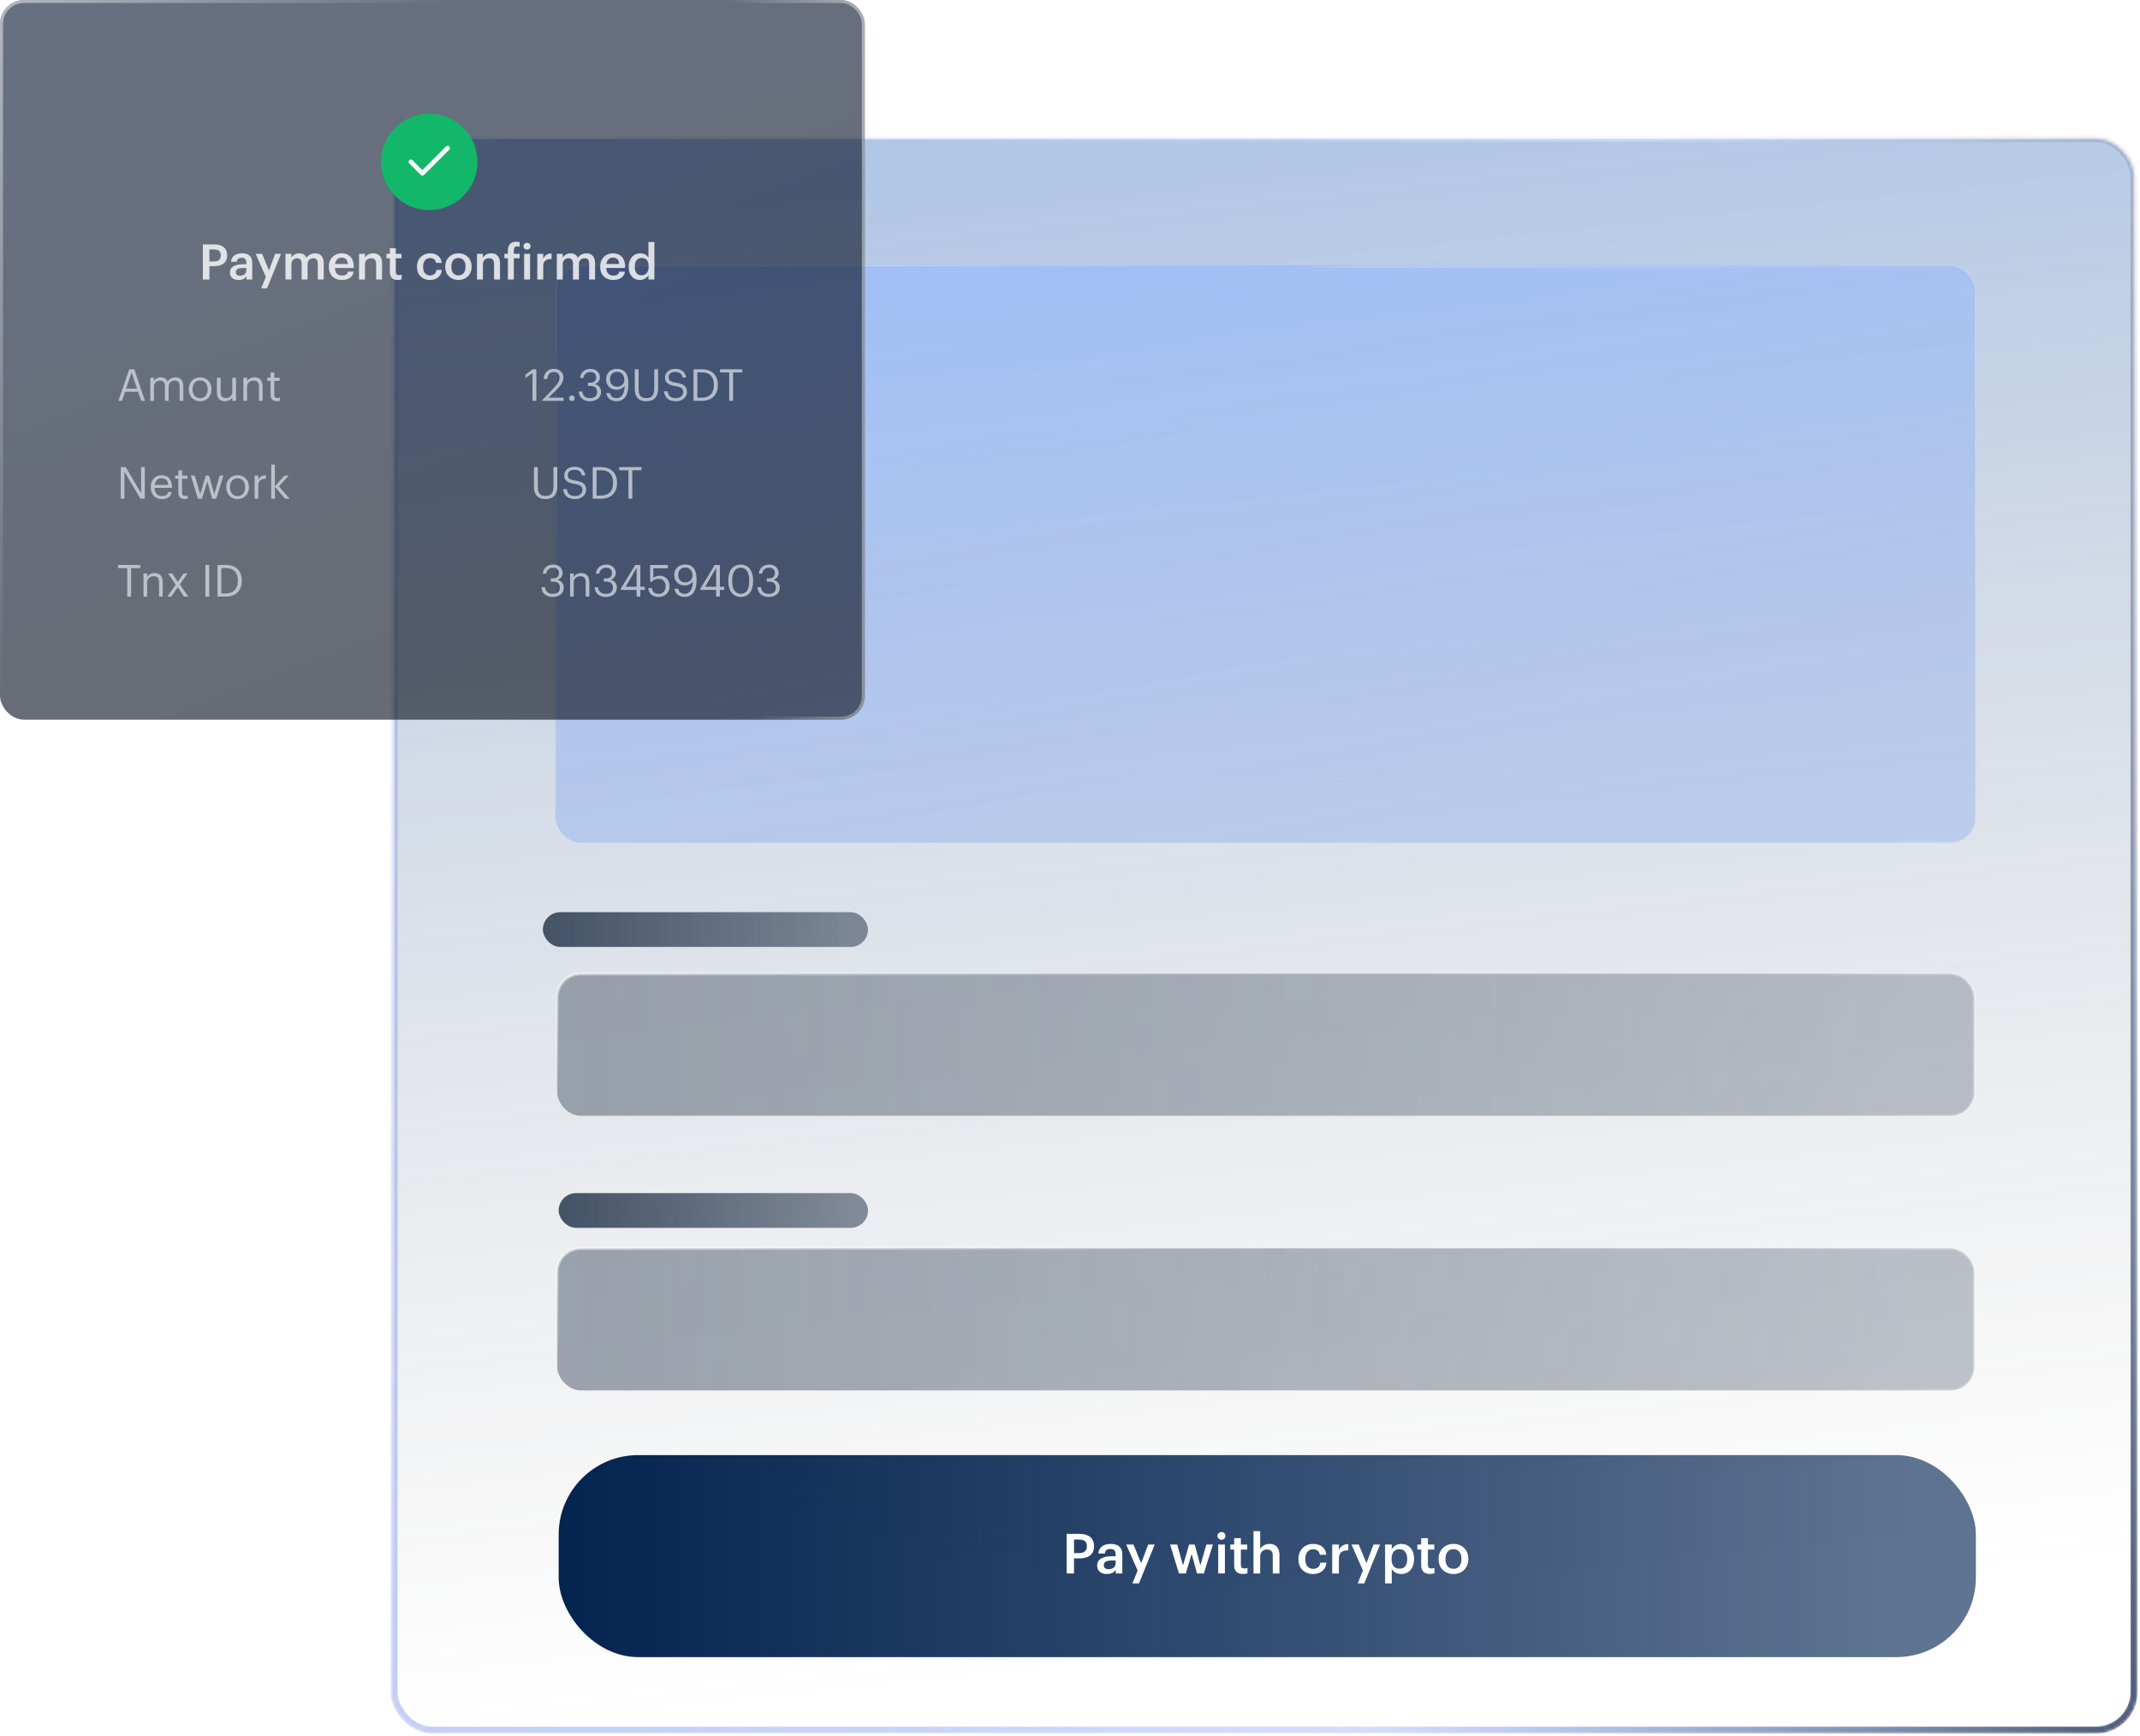 <svg width="678" height="550" viewBox="0 0 678 550" fill="none" xmlns="http://www.w3.org/2000/svg">
<mask id="mask0_1138_7838" style="mask-type:alpha" maskUnits="userSpaceOnUse" x="123" y="42" width="555" height="508">
<rect x="124.865" y="43.865" width="551.269" height="504.269" rx="12.095" fill="url(#paint0_linear_1138_7838)" stroke="url(#paint1_linear_1138_7838)" stroke-width="2.269"/>
</mask>
<g mask="url(#mask0_1138_7838)">
<rect x="124.865" y="43.865" width="551.269" height="504.269" rx="12.095" fill="url(#paint2_linear_1138_7838)" stroke="url(#paint3_linear_1138_7838)" stroke-width="2.269"/>
<g filter="url(#filter0_b_1138_7838)">
<rect x="176" y="84" width="450" height="183" rx="8" fill="url(#paint4_linear_1138_7838)" fill-opacity="0.6"/>
<rect x="176.172" y="84.172" width="449.657" height="182.657" rx="7.828" stroke="url(#paint5_linear_1138_7838)" stroke-opacity="0.6" stroke-width="0.343"/>
<rect x="176.172" y="84.172" width="449.657" height="182.657" rx="7.828" stroke="url(#paint6_linear_1138_7838)" stroke-width="0.343"/>
</g>
<ellipse cx="516" cy="84.5" rx="102" ry="0.5" fill="url(#paint7_linear_1138_7838)"/>
<rect x="176.5" y="308.5" width="449" height="45" rx="7.5" fill="url(#paint8_linear_1138_7838)"/>
<rect x="176.5" y="308.5" width="449" height="45" rx="7.5" stroke="url(#paint9_linear_1138_7838)" stroke-opacity="0.6"/>
<rect x="176.5" y="308.5" width="449" height="45" rx="7.5" stroke="url(#paint10_linear_1138_7838)"/>
<rect x="176.5" y="395.5" width="449" height="45" rx="7.5" fill="url(#paint11_linear_1138_7838)"/>
<rect x="176.5" y="395.5" width="449" height="45" rx="7.5" stroke="url(#paint12_linear_1138_7838)" stroke-opacity="0.6"/>
<rect x="176.5" y="395.5" width="449" height="45" rx="7.5" stroke="url(#paint13_linear_1138_7838)"/>
</g>
<g clip-path="url(#clip0_1138_7838)">
<rect x="177" y="378" width="98" height="11" rx="5.5" fill="url(#paint14_linear_1138_7838)"/>
</g>
<g clip-path="url(#clip1_1138_7838)">
<rect x="172" y="289" width="103" height="11" rx="5.5" fill="url(#paint15_linear_1138_7838)"/>
</g>
<rect x="177" y="461" width="449" height="64" rx="25.182" fill="url(#paint16_linear_1138_7838)"/>
<path d="M337.938 498.5H340.27V493.73H342.024C344.707 493.73 346.619 492.555 346.619 489.907V489.837C346.619 487.206 344.777 485.961 341.972 485.961H337.938V498.5ZM340.27 492.046V487.767H341.972C343.462 487.767 344.339 488.346 344.339 489.837V489.907C344.339 491.292 343.515 492.046 341.972 492.046H340.27ZM350.681 498.675C352.084 498.675 352.89 498.167 353.486 497.378V498.5H355.573V492.485C355.573 489.977 353.96 489.135 351.908 489.135C349.856 489.135 348.155 490.03 347.98 492.169H350.032C350.137 491.257 350.681 490.731 351.785 490.731C353.031 490.731 353.451 491.345 353.451 492.572V493.046H352.312C349.681 493.046 347.612 493.818 347.612 495.957C347.612 497.869 348.997 498.675 350.681 498.675ZM351.189 497.15C350.137 497.15 349.716 496.641 349.716 495.869C349.716 494.747 350.751 494.379 352.364 494.379H353.451V495.291C353.451 496.466 352.487 497.15 351.189 497.15ZM358.766 501.639H360.853L365.851 489.328H363.781L361.537 495.238L359.099 489.328H356.802L360.432 497.571L358.766 501.639ZM373.515 498.5H375.689L377.548 492.327L379.249 498.5H381.406L384.282 489.328H382.213L380.301 495.957L378.513 489.328H376.741L374.795 495.957L372.971 489.328H370.709L373.515 498.5ZM385.956 498.5H388.078V489.328H385.956V498.5ZM386.991 487.82C387.693 487.82 388.254 487.294 388.254 486.61C388.254 485.908 387.693 485.382 386.991 485.382C386.29 485.382 385.728 485.908 385.728 486.61C385.728 487.294 386.29 487.82 386.991 487.82ZM393.786 498.658C394.435 498.658 394.891 498.553 395.224 498.43V496.746C394.926 496.869 394.611 496.922 394.19 496.922C393.523 496.922 393.137 496.553 393.137 495.747V490.924H395.154V489.328H393.137V487.311H391.015V489.328H389.788V490.924H391.015V495.94C391.015 497.676 391.962 498.658 393.786 498.658ZM397.138 498.5H399.26V493.099C399.26 491.643 400.225 490.906 401.417 490.906C402.68 490.906 403.241 491.538 403.241 492.923V498.5H405.363V492.73C405.363 490.205 404.065 489.135 402.224 489.135C400.716 489.135 399.699 489.889 399.26 490.784V485.084H397.138V498.5ZM416.003 498.675C418.493 498.675 420.089 497.185 420.247 495.08H418.3C418.177 496.378 417.213 497.044 416.09 497.044C414.529 497.044 413.547 495.992 413.547 493.993V493.853C413.547 491.959 414.582 490.836 416.038 490.836C417.16 490.836 417.967 491.345 418.142 492.572H420.194C419.948 490.047 418.037 489.135 416.003 489.135C413.442 489.135 411.373 490.977 411.373 493.888V494.028C411.373 496.957 413.372 498.675 416.003 498.675ZM422.074 498.5H424.196V493.73C424.196 491.783 425.318 491.187 427.177 491.17V489.188C425.634 489.205 424.774 489.889 424.196 491.047V489.328H422.074V498.5ZM430.147 501.639H432.234L437.232 489.328H435.162L432.918 495.238L430.48 489.328H428.183L431.813 497.571L430.147 501.639ZM438.823 501.639H440.945V497.062C441.436 497.956 442.488 498.675 443.944 498.675C446.311 498.675 448.012 496.887 448.012 493.94V493.8C448.012 490.836 446.241 489.135 443.944 489.135C442.593 489.135 441.454 489.924 440.945 490.801V489.328H438.823V501.639ZM443.418 496.992C441.874 496.992 440.875 496.027 440.875 493.975V493.835C440.875 491.801 441.927 490.801 443.4 490.801C444.786 490.801 445.838 491.801 445.838 493.835V493.975C445.838 495.94 444.978 496.992 443.418 496.992ZM453.042 498.658C453.691 498.658 454.147 498.553 454.48 498.43V496.746C454.182 496.869 453.866 496.922 453.446 496.922C452.779 496.922 452.393 496.553 452.393 495.747V490.924H454.41V489.328H452.393V487.311H450.271V489.328H449.044V490.924H450.271V495.94C450.271 497.676 451.218 498.658 453.042 498.658ZM460.498 497.027C458.884 497.027 457.955 495.852 457.955 493.975V493.835C457.955 491.941 458.92 490.801 460.498 490.801C462.076 490.801 463.023 491.959 463.023 493.853V493.975C463.023 495.852 462.076 497.027 460.498 497.027ZM460.48 498.675C463.181 498.675 465.198 496.816 465.198 493.958V493.818C465.198 491.012 463.181 489.135 460.498 489.135C457.797 489.135 455.78 491.029 455.78 493.87V494.011C455.78 496.799 457.78 498.675 460.48 498.675Z" fill="white"/>
<g filter="url(#filter1_b_1138_7838)">
<rect width="274" height="228" rx="7.572" fill="url(#paint17_linear_1138_7838)" fill-opacity="0.6"/>
<rect x="0.473" y="0.473" width="273.053" height="227.053" rx="7.099" stroke="url(#paint18_linear_1138_7838)" stroke-width="0.947"/>
<rect x="0.473" y="0.473" width="273.053" height="227.053" rx="7.099" stroke="url(#paint19_linear_1138_7838)" stroke-width="0.947"/>
</g>
<circle cx="136" cy="51.278" r="15.278" fill="#12B76A"/>
<path d="M141.82 46.913L133.817 54.916L130.18 51.278" stroke="#F9FAFB" stroke-width="1.455" stroke-linecap="round" stroke-linejoin="round"/>
<g opacity="0.8">
<path d="M64.276 88.556H66.344V84.325H67.9C70.28 84.325 71.976 83.282 71.976 80.933V80.871C71.976 78.538 70.342 77.433 67.853 77.433H64.276V88.556ZM66.344 82.831V79.036H67.853C69.176 79.036 69.953 79.549 69.953 80.871V80.933C69.953 82.162 69.222 82.831 67.853 82.831H66.344ZM75.578 88.711C76.823 88.711 77.538 88.26 78.067 87.56V88.556H79.918V83.22C79.918 80.996 78.487 80.249 76.667 80.249C74.847 80.249 73.338 81.042 73.183 82.94H75.003C75.096 82.131 75.578 81.665 76.558 81.665C77.663 81.665 78.036 82.209 78.036 83.298V83.718H77.025C74.692 83.718 72.856 84.402 72.856 86.3C72.856 87.996 74.085 88.711 75.578 88.711ZM76.029 87.358C75.096 87.358 74.723 86.907 74.723 86.222C74.723 85.227 75.641 84.9 77.072 84.9H78.036V85.709C78.036 86.751 77.181 87.358 76.029 87.358ZM82.75 91.34H84.601L89.034 80.42H87.199L85.208 85.662L83.046 80.42H81.008L84.228 87.731L82.75 91.34ZM90.446 88.556H92.328V83.687C92.328 82.442 93.184 81.82 94.117 81.82C95.035 81.82 95.564 82.333 95.564 83.531V88.556H97.446V83.687C97.446 82.442 98.302 81.82 99.235 81.82C100.168 81.82 100.682 82.333 100.682 83.531V88.556H102.564V83.407C102.564 81.167 101.35 80.249 99.857 80.249C98.846 80.249 97.726 80.7 97.104 81.711C96.699 80.7 95.859 80.249 94.802 80.249C93.604 80.249 92.717 80.902 92.328 81.665V80.42H90.446V88.556ZM108.303 88.711C110.388 88.711 111.772 87.778 112.037 86.067H110.217C110.077 86.86 109.485 87.311 108.35 87.311C106.95 87.311 106.172 86.44 106.11 84.9H112.068V84.356C112.068 81.447 110.248 80.249 108.225 80.249C105.908 80.249 104.181 81.929 104.181 84.449V84.573C104.181 87.14 105.908 88.711 108.303 88.711ZM106.141 83.64C106.328 82.38 107.09 81.618 108.225 81.618C109.392 81.618 110.108 82.24 110.201 83.64H106.141ZM113.749 88.556H115.631V83.765C115.631 82.473 116.487 81.82 117.544 81.82C118.664 81.82 119.162 82.38 119.162 83.609V88.556H121.044V83.438C121.044 81.198 119.893 80.249 118.26 80.249C116.922 80.249 116.02 80.918 115.631 81.711V80.42H113.749V88.556ZM125.982 88.696C126.557 88.696 126.962 88.602 127.257 88.493V87C126.993 87.109 126.713 87.156 126.34 87.156C125.748 87.156 125.406 86.829 125.406 86.113V81.836H127.195V80.42H125.406V78.631H123.524V80.42H122.435V81.836H123.524V86.285C123.524 87.825 124.364 88.696 125.982 88.696ZM136.224 88.711C138.433 88.711 139.848 87.389 139.988 85.522H138.262C138.153 86.673 137.297 87.265 136.302 87.265C134.917 87.265 134.046 86.331 134.046 84.558V84.433C134.046 82.753 134.964 81.758 136.255 81.758C137.251 81.758 137.966 82.209 138.122 83.298H139.942C139.724 81.058 138.028 80.249 136.224 80.249C133.953 80.249 132.117 81.882 132.117 84.465V84.589C132.117 87.187 133.891 88.711 136.224 88.711ZM145.249 87.249C143.818 87.249 142.994 86.207 142.994 84.542V84.418C142.994 82.738 143.849 81.727 145.249 81.727C146.649 81.727 147.489 82.753 147.489 84.433V84.542C147.489 86.207 146.649 87.249 145.249 87.249ZM145.234 88.711C147.629 88.711 149.418 87.062 149.418 84.527V84.402C149.418 81.913 147.629 80.249 145.249 80.249C142.854 80.249 141.065 81.929 141.065 84.449V84.573C141.065 87.047 142.838 88.711 145.234 88.711ZM151.119 88.556H153.001V83.765C153.001 82.473 153.856 81.82 154.914 81.82C156.034 81.82 156.532 82.38 156.532 83.609V88.556H158.414V83.438C158.414 81.198 157.263 80.249 155.63 80.249C154.292 80.249 153.39 80.918 153.001 81.711V80.42H151.119V88.556ZM160.909 88.556H162.792V81.836H164.643V80.42H162.792V79.253C162.792 78.553 163.103 78.056 163.849 78.056C164.192 78.056 164.425 78.087 164.643 78.18V76.718C164.347 76.625 164.083 76.578 163.616 76.578C161.889 76.578 160.909 77.542 160.909 79.331V80.42H159.805V81.836H160.909V88.556ZM166.053 88.556H167.935V80.42H166.053V88.556ZM166.97 79.082C167.593 79.082 168.09 78.616 168.09 78.009C168.09 77.387 167.593 76.92 166.97 76.92C166.348 76.92 165.85 77.387 165.85 78.009C165.85 78.616 166.348 79.082 166.97 79.082ZM170.229 88.556H172.111V84.325C172.111 82.598 173.107 82.069 174.756 82.053V80.296C173.387 80.311 172.624 80.918 172.111 81.945V80.42H170.229V88.556ZM176.412 88.556H178.294V83.687C178.294 82.442 179.149 81.82 180.083 81.82C181.001 81.82 181.529 82.333 181.529 83.531V88.556H183.412V83.687C183.412 82.442 184.267 81.82 185.201 81.82C186.134 81.82 186.647 82.333 186.647 83.531V88.556H188.529V83.407C188.529 81.167 187.316 80.249 185.823 80.249C184.812 80.249 183.692 80.7 183.069 81.711C182.665 80.7 181.825 80.249 180.767 80.249C179.569 80.249 178.683 80.902 178.294 81.665V80.42H176.412V88.556ZM194.269 88.711C196.353 88.711 197.738 87.778 198.002 86.067H196.182C196.042 86.86 195.451 87.311 194.316 87.311C192.916 87.311 192.138 86.44 192.076 84.9H198.033V84.356C198.033 81.447 196.213 80.249 194.191 80.249C191.873 80.249 190.147 81.929 190.147 84.449V84.573C190.147 87.14 191.873 88.711 194.269 88.711ZM192.107 83.64C192.293 82.38 193.056 81.618 194.191 81.618C195.358 81.618 196.073 82.24 196.167 83.64H192.107ZM202.764 88.711C203.961 88.711 205.004 87.996 205.439 87.187V88.556H207.321V76.656H205.439V81.665C204.988 80.856 204.164 80.249 202.841 80.249C200.726 80.249 199.186 81.898 199.186 84.496V84.62C199.186 87.265 200.726 88.711 202.764 88.711ZM203.23 87.218C202.017 87.218 201.115 86.362 201.115 84.573V84.449C201.115 82.691 201.924 81.727 203.308 81.727C204.677 81.727 205.501 82.613 205.501 84.402V84.527C205.501 86.347 204.537 87.218 203.23 87.218Z" fill="white"/>
</g>
<g opacity="0.8">
<path d="M37.504 127H38.652L39.618 124.116H43.748L44.728 127H45.932L42.544 116.99H40.948L37.504 127ZM41.69 117.998L43.426 123.15H39.954L41.69 117.998ZM47.61 127H48.772V122.52C48.772 121.204 49.752 120.56 50.704 120.56C51.712 120.56 52.258 121.092 52.258 122.38V127H53.42V122.52C53.42 121.204 54.4 120.56 55.352 120.56C56.36 120.56 56.906 121.092 56.906 122.38V127H58.068V122.464C58.068 120.336 56.92 119.552 55.604 119.552C54.694 119.552 53.602 119.972 53.098 120.924C52.72 119.944 51.894 119.552 50.956 119.552C49.906 119.552 49.108 120.112 48.772 120.798V119.678H47.61V127ZM63.404 126.16C61.92 126.16 61.01 125.068 61.01 123.402V123.29C61.01 121.61 61.934 120.518 63.404 120.518C64.86 120.518 65.798 121.61 65.798 123.304V123.402C65.798 125.054 64.874 126.16 63.404 126.16ZM63.39 127.126C65.476 127.126 67.002 125.6 67.002 123.388V123.276C67.002 121.078 65.476 119.552 63.404 119.552C61.332 119.552 59.806 121.092 59.806 123.29V123.402C59.806 125.544 61.304 127.126 63.39 127.126ZM71.279 127.126C72.455 127.126 73.267 126.524 73.603 125.838V127H74.765V119.678H73.603V124.116C73.603 125.432 72.623 126.118 71.587 126.118C70.439 126.118 69.893 125.544 69.893 124.256V119.678H68.731V124.312C68.731 126.328 69.823 127.126 71.279 127.126ZM77.114 127H78.275V122.562C78.275 121.246 79.242 120.56 80.32 120.56C81.496 120.56 82.041 121.134 82.041 122.422V127H83.204V122.506C83.204 120.378 82.139 119.552 80.627 119.552C79.424 119.552 78.612 120.154 78.275 120.84V119.678H77.114V127ZM87.707 127.098C88.183 127.098 88.463 127.028 88.701 126.944V125.964C88.449 126.062 88.169 126.118 87.805 126.118C87.217 126.118 86.895 125.768 86.895 125.054V120.658H88.603V119.678H86.895V118.012H85.733V119.678H84.683V120.658H85.733V125.166C85.733 126.314 86.377 127.098 87.707 127.098Z" fill="#D0D5DD"/>
<path d="M168.702 127H169.92V116.99H168.786L166.462 118.67V119.804L168.702 118.194V127ZM171.858 127H178.564V126.006H173.734L176.492 123.318C177.724 122.114 178.508 120.91 178.508 119.678C178.508 117.956 177.332 116.864 175.484 116.864C173.58 116.864 172.39 118.11 172.236 120.07H173.37C173.566 118.502 174.322 117.844 175.484 117.844C176.618 117.844 177.276 118.516 177.276 119.636C177.276 120.658 176.744 121.568 175.834 122.534L171.858 126.72V127ZM181.181 127.07C181.671 127.07 182.077 126.678 182.077 126.174C182.077 125.67 181.671 125.278 181.181 125.278C180.691 125.278 180.285 125.67 180.285 126.174C180.285 126.678 180.691 127.07 181.181 127.07ZM186.863 127.126C188.935 127.126 190.419 126.034 190.419 124.214C190.419 122.828 189.663 122.002 188.487 121.694C189.397 121.316 190.069 120.644 190.069 119.51C190.069 118.124 188.963 116.864 187.059 116.864C185.155 116.864 183.853 118.166 183.783 119.748H184.847C184.973 118.614 185.813 117.858 187.059 117.858C188.277 117.858 188.879 118.586 188.879 119.538C188.879 120.63 188.305 121.246 187.003 121.246H186.303V122.268H187.059C188.473 122.268 189.173 122.926 189.173 124.214C189.173 125.39 188.459 126.146 186.891 126.146C185.309 126.146 184.595 125.236 184.483 124.046H183.363C183.433 125.796 184.735 127.126 186.863 127.126ZM195.312 127.112C197.706 127.112 199.078 125.278 199.078 121.96V121.33C199.078 118.446 197.846 116.85 195.48 116.85C193.366 116.85 192.022 118.194 192.022 120.196C192.022 122.086 193.366 123.472 195.312 123.472C196.46 123.472 197.426 122.954 197.902 122.142C197.874 124.802 196.936 126.118 195.34 126.118C194.052 126.118 193.492 125.516 193.268 124.536H192.092C192.358 126.146 193.464 127.112 195.312 127.112ZM195.494 122.52C194.136 122.52 193.268 121.582 193.268 120.14C193.268 118.726 194.164 117.802 195.48 117.802C196.824 117.802 197.79 118.712 197.79 120.35C197.79 121.652 196.838 122.52 195.494 122.52ZM204.708 127.126C207.284 127.126 208.502 125.628 208.502 123.192V116.99H207.284V123.024C207.284 125.474 206.332 126.118 204.736 126.118C203.07 126.118 202.328 125.306 202.328 123.206V116.99H201.11V123.346C201.11 125.782 202.412 127.126 204.708 127.126ZM214.176 127.126C216.164 127.126 217.634 125.852 217.634 124.172C217.634 122.282 216.458 121.61 214.232 121.26C212.188 120.952 211.824 120.448 211.824 119.468C211.824 118.53 212.538 117.844 213.91 117.844C215.296 117.844 216.024 118.362 216.262 119.622H217.354C217.158 117.844 215.912 116.864 213.91 116.864C212.02 116.864 210.69 118.04 210.69 119.58C210.69 121.358 211.936 122.016 214.036 122.338C215.94 122.646 216.458 123.122 216.458 124.256C216.458 125.39 215.464 126.146 214.176 126.146C212.16 126.146 211.684 125.138 211.53 123.948H210.354C210.536 125.656 211.502 127.126 214.176 127.126ZM220.937 126.006V117.97H222.295C225.053 117.97 226.173 119.594 226.173 121.904V122.016C226.173 124.466 224.885 126.006 222.309 126.006H220.937ZM219.719 127H222.337C225.837 127 227.433 124.802 227.433 122.03V121.904C227.433 119.118 225.809 116.99 222.365 116.99H219.719V127ZM231.033 127H232.251V117.984H235.163V116.99H228.121V117.984H231.033V127Z" fill="#D0D5DD"/>
<path d="M38.26 158H39.422V149.418L44.476 158H45.876V147.99H44.714V156.264L39.842 147.99H38.26V158ZM51.303 158.126C52.955 158.126 54.173 157.356 54.425 155.886H53.263C53.109 156.74 52.451 157.16 51.317 157.16C49.819 157.16 49.021 156.236 48.965 154.57H54.481V154.192C54.481 151.574 52.885 150.552 51.191 150.552C49.175 150.552 47.761 152.092 47.761 154.304V154.416C47.761 156.67 49.231 158.126 51.303 158.126ZM49.007 153.632C49.203 152.33 50.001 151.518 51.191 151.518C52.395 151.518 53.179 152.12 53.291 153.632H49.007ZM58.49 158.098C58.966 158.098 59.246 158.028 59.484 157.944V156.964C59.232 157.062 58.952 157.118 58.588 157.118C58 157.118 57.678 156.768 57.678 156.054V151.658H59.386V150.678H57.678V149.012H56.516V150.678H55.466V151.658H56.516V156.166C56.516 157.314 57.16 158.098 58.49 158.098ZM62.711 158H63.984L65.692 152.512L67.219 158H68.507L70.788 150.678H69.599L67.876 156.572L66.21 150.678H65.203L63.425 156.572L61.717 150.678H60.456L62.711 158ZM75.271 157.16C73.787 157.16 72.877 156.068 72.877 154.402V154.29C72.877 152.61 73.801 151.518 75.271 151.518C76.727 151.518 77.665 152.61 77.665 154.304V154.402C77.665 156.054 76.741 157.16 75.271 157.16ZM75.257 158.126C77.343 158.126 78.869 156.6 78.869 154.388V154.276C78.869 152.078 77.343 150.552 75.271 150.552C73.199 150.552 71.673 152.092 71.673 154.29V154.402C71.673 156.544 73.171 158.126 75.257 158.126ZM80.668 158H81.83V153.982C81.83 152.176 82.768 151.714 84.238 151.644V150.552C82.922 150.594 82.292 151.168 81.83 151.994V150.678H80.668V158ZM85.932 158H87.094V154.206L90.342 158H91.756L88.354 154.08L91.49 150.678H90.132L87.094 154.052V147.178H85.932V158Z" fill="#D0D5DD"/>
<path d="M172.774 158.126C175.35 158.126 176.568 156.628 176.568 154.192V147.99H175.35V154.024C175.35 156.474 174.398 157.118 172.802 157.118C171.136 157.118 170.394 156.306 170.394 154.206V147.99H169.176V154.346C169.176 156.782 170.478 158.126 172.774 158.126ZM182.242 158.126C184.23 158.126 185.7 156.852 185.7 155.172C185.7 153.282 184.524 152.61 182.298 152.26C180.254 151.952 179.89 151.448 179.89 150.468C179.89 149.53 180.604 148.844 181.976 148.844C183.362 148.844 184.09 149.362 184.328 150.622H185.42C185.224 148.844 183.978 147.864 181.976 147.864C180.086 147.864 178.756 149.04 178.756 150.58C178.756 152.358 180.002 153.016 182.102 153.338C184.006 153.646 184.524 154.122 184.524 155.256C184.524 156.39 183.53 157.146 182.242 157.146C180.226 157.146 179.75 156.138 179.596 154.948H178.42C178.602 156.656 179.568 158.126 182.242 158.126ZM189.003 157.006V148.97H190.361C193.119 148.97 194.239 150.594 194.239 152.904V153.016C194.239 155.466 192.951 157.006 190.375 157.006H189.003ZM187.785 158H190.403C193.903 158 195.499 155.802 195.499 153.03V152.904C195.499 150.118 193.875 147.99 190.431 147.99H187.785V158ZM199.099 158H200.317V148.984H203.229V147.99H196.187V148.984H199.099V158Z" fill="#D0D5DD"/>
<path d="M40.318 189H41.536V179.984H44.448V178.99H37.406V179.984H40.318V189ZM45.463 189H46.625V184.562C46.625 183.246 47.591 182.56 48.669 182.56C49.845 182.56 50.391 183.134 50.391 184.422V189H51.553V184.506C51.553 182.378 50.489 181.552 48.977 181.552C47.773 181.552 46.961 182.154 46.625 182.84V181.678H45.463V189ZM53.046 189H54.292L56.308 186.046L58.282 189H59.654L56.98 185.15L59.402 181.678H58.142L56.364 184.338L54.572 181.678H53.214L55.664 185.234L53.046 189ZM65.086 189H66.304V178.99H65.086V189ZM70.117 188.006V179.97H71.475C74.233 179.97 75.353 181.594 75.353 183.904V184.016C75.353 186.466 74.065 188.006 71.489 188.006H70.117ZM68.899 189H71.517C75.017 189 76.613 186.802 76.613 184.03V183.904C76.613 181.118 74.989 178.99 71.545 178.99H68.899V189Z" fill="#D0D5DD"/>
<path d="M175.06 189.126C177.132 189.126 178.616 188.034 178.616 186.214C178.616 184.828 177.86 184.002 176.684 183.694C177.594 183.316 178.266 182.644 178.266 181.51C178.266 180.124 177.16 178.864 175.256 178.864C173.352 178.864 172.05 180.166 171.98 181.748H173.044C173.17 180.614 174.01 179.858 175.256 179.858C176.474 179.858 177.076 180.586 177.076 181.538C177.076 182.63 176.502 183.246 175.2 183.246H174.5V184.268H175.256C176.67 184.268 177.37 184.926 177.37 186.214C177.37 187.39 176.656 188.146 175.088 188.146C173.506 188.146 172.792 187.236 172.68 186.046H171.56C171.63 187.796 172.932 189.126 175.06 189.126ZM180.625 189H181.787V184.562C181.787 183.246 182.753 182.56 183.831 182.56C185.007 182.56 185.553 183.134 185.553 184.422V189H186.715V184.506C186.715 182.378 185.651 181.552 184.139 181.552C182.935 181.552 182.123 182.154 181.787 182.84V181.678H180.625V189ZM191.876 189.126C193.948 189.126 195.432 188.034 195.432 186.214C195.432 184.828 194.676 184.002 193.5 183.694C194.41 183.316 195.082 182.644 195.082 181.51C195.082 180.124 193.976 178.864 192.072 178.864C190.168 178.864 188.866 180.166 188.796 181.748H189.86C189.986 180.614 190.826 179.858 192.072 179.858C193.29 179.858 193.892 180.586 193.892 181.538C193.892 182.63 193.318 183.246 192.016 183.246H191.316V184.268H192.072C193.486 184.268 194.186 184.926 194.186 186.214C194.186 187.39 193.472 188.146 191.904 188.146C190.322 188.146 189.608 187.236 189.496 186.046H188.376C188.446 187.796 189.748 189.126 191.876 189.126ZM201.687 189H202.877V186.9H204.263V185.906H202.877V178.99H201.253L196.675 186.508V186.9H201.687V189ZM198.215 185.906L201.687 179.914V185.906H198.215ZM208.704 189.126C210.608 189.126 212.134 187.838 212.134 185.724C212.134 183.68 210.818 182.406 209.026 182.406C208.074 182.406 207.388 182.714 206.982 183.092V180.04H211.602V178.99H205.974V184.352H206.422C206.954 183.75 207.626 183.386 208.788 183.386C210.062 183.386 210.888 184.31 210.888 185.724C210.888 187.236 210.048 188.146 208.69 188.146C207.164 188.146 206.73 187.39 206.534 186.298H205.372C205.512 187.936 206.548 189.126 208.704 189.126ZM216.91 189.112C219.304 189.112 220.676 187.278 220.676 183.96V183.33C220.676 180.446 219.444 178.85 217.078 178.85C214.964 178.85 213.62 180.194 213.62 182.196C213.62 184.086 214.964 185.472 216.91 185.472C218.058 185.472 219.024 184.954 219.5 184.142C219.472 186.802 218.534 188.118 216.938 188.118C215.65 188.118 215.09 187.516 214.866 186.536H213.69C213.956 188.146 215.062 189.112 216.91 189.112ZM217.092 184.52C215.734 184.52 214.866 183.582 214.866 182.14C214.866 180.726 215.762 179.802 217.078 179.802C218.422 179.802 219.388 180.712 219.388 182.35C219.388 183.652 218.436 184.52 217.092 184.52ZM226.884 189H228.074V186.9H229.46V185.906H228.074V178.99H226.45L221.872 186.508V186.9H226.884V189ZM223.412 185.906L226.884 179.914V185.906H223.412ZM234.714 188.118C233.048 188.118 231.984 186.802 231.984 184.268V183.708C231.984 181.244 232.992 179.844 234.686 179.844C236.38 179.844 237.36 181.356 237.36 183.68V184.24C237.36 186.774 236.464 188.118 234.714 188.118ZM234.714 189.126C237.178 189.126 238.592 187.166 238.592 184.254V183.694C238.592 180.838 237.15 178.864 234.686 178.864C232.236 178.864 230.738 180.768 230.738 183.722V184.282C230.738 187.194 232.32 189.126 234.714 189.126ZM243.488 189.126C245.56 189.126 247.044 188.034 247.044 186.214C247.044 184.828 246.288 184.002 245.112 183.694C246.022 183.316 246.694 182.644 246.694 181.51C246.694 180.124 245.588 178.864 243.684 178.864C241.78 178.864 240.478 180.166 240.408 181.748H241.472C241.598 180.614 242.438 179.858 243.684 179.858C244.902 179.858 245.504 180.586 245.504 181.538C245.504 182.63 244.93 183.246 243.628 183.246H242.928V184.268H243.684C245.098 184.268 245.798 184.926 245.798 186.214C245.798 187.39 245.084 188.146 243.516 188.146C241.934 188.146 241.22 187.236 241.108 186.046H239.988C240.058 187.796 241.36 189.126 243.488 189.126Z" fill="#D0D5DD"/>
</g>
<defs>
<filter id="filter0_b_1138_7838" x="151.972" y="59.972" width="498.056" height="231.056" filterUnits="userSpaceOnUse" color-interpolation-filters="sRGB">
<feFlood flood-opacity="0" result="BackgroundImageFix"/>
<feGaussianBlur in="BackgroundImageFix" stdDeviation="12.014"/>
<feComposite in2="SourceAlpha" operator="in" result="effect1_backgroundBlur_1138_7838"/>
<feBlend mode="normal" in="SourceGraphic" in2="effect1_backgroundBlur_1138_7838" result="shape"/>
</filter>
<filter id="filter1_b_1138_7838" x="-22.743" y="-22.743" width="319.485" height="273.485" filterUnits="userSpaceOnUse" color-interpolation-filters="sRGB">
<feFlood flood-opacity="0" result="BackgroundImageFix"/>
<feGaussianBlur in="BackgroundImageFix" stdDeviation="11.371"/>
<feComposite in2="SourceAlpha" operator="in" result="effect1_backgroundBlur_1138_7838"/>
<feBlend mode="normal" in="SourceGraphic" in2="effect1_backgroundBlur_1138_7838" result="shape"/>
</filter>
<linearGradient id="paint0_linear_1138_7838" x1="423.622" y1="45" x2="476.957" y2="541.268" gradientUnits="userSpaceOnUse">
<stop stop-color="#2964BB" stop-opacity="0.6"/>
<stop offset="1" stop-color="#4F4F4F" stop-opacity="0.52"/>
</linearGradient>
<linearGradient id="paint1_linear_1138_7838" x1="433.047" y1="585.064" x2="428.316" y2="20.925" gradientUnits="userSpaceOnUse">
<stop stop-color="#00349A"/>
<stop offset="0.411" stop-color="#AFC1FF" stop-opacity="0.59"/>
<stop offset="1" stop-color="#708AE6" stop-opacity="0"/>
</linearGradient>
<linearGradient id="paint2_linear_1138_7838" x1="423.622" y1="45" x2="476.957" y2="541.268" gradientUnits="userSpaceOnUse">
<stop stop-color="#2964BB" stop-opacity="0.6"/>
<stop offset="0.944" stop-color="#4F4F4F" stop-opacity="0"/>
</linearGradient>
<linearGradient id="paint3_linear_1138_7838" x1="661.514" y1="599.14" x2="102.223" y2="511.883" gradientUnits="userSpaceOnUse">
<stop stop-color="#455575"/>
<stop offset="0.411" stop-color="#AFC1FF" stop-opacity="0.59"/>
<stop offset="1" stop-color="#708AE6" stop-opacity="0.44"/>
</linearGradient>
<linearGradient id="paint4_linear_1138_7838" x1="401" y1="84" x2="433.828" y2="261.265" gradientUnits="userSpaceOnUse">
<stop stop-color="#4886FF" stop-opacity="0.95"/>
<stop offset="1" stop-color="#4175D9" stop-opacity="0.78"/>
</linearGradient>
<linearGradient id="paint5_linear_1138_7838" x1="712.293" y1="157.157" x2="559.399" y2="169.09" gradientUnits="userSpaceOnUse">
<stop stop-color="white"/>
<stop offset="1" stop-color="#EFEFEF" stop-opacity="0"/>
</linearGradient>
<linearGradient id="paint6_linear_1138_7838" x1="176" y1="84" x2="262.231" y2="196.712" gradientUnits="userSpaceOnUse">
<stop stop-color="white" stop-opacity="0.5"/>
<stop offset="1" stop-color="white" stop-opacity="0"/>
</linearGradient>
<linearGradient id="paint7_linear_1138_7838" x1="435.18" y1="85" x2="620.228" y2="83.757" gradientUnits="userSpaceOnUse">
<stop stop-color="#87A9EA"/>
<stop offset="1" stop-color="#83ADFF" stop-opacity="0"/>
</linearGradient>
<linearGradient id="paint8_linear_1138_7838" x1="176" y1="330.465" x2="604.62" y2="330.465" gradientUnits="userSpaceOnUse">
<stop stop-color="#445266"/>
<stop offset="1" stop-color="#445266" stop-opacity="0.64"/>
</linearGradient>
<linearGradient id="paint9_linear_1138_7838" x1="712.293" y1="326.389" x2="571.992" y2="369.95" gradientUnits="userSpaceOnUse">
<stop stop-color="white"/>
<stop offset="1" stop-color="#EFEFEF" stop-opacity="0"/>
</linearGradient>
<linearGradient id="paint10_linear_1138_7838" x1="176" y1="308" x2="184.329" y2="351.313" gradientUnits="userSpaceOnUse">
<stop stop-color="white" stop-opacity="0.5"/>
<stop offset="1" stop-color="white" stop-opacity="0"/>
</linearGradient>
<linearGradient id="paint11_linear_1138_7838" x1="176" y1="417.465" x2="604.62" y2="417.465" gradientUnits="userSpaceOnUse">
<stop stop-color="#445266"/>
<stop offset="1" stop-color="#445266" stop-opacity="0.64"/>
</linearGradient>
<linearGradient id="paint12_linear_1138_7838" x1="712.293" y1="413.389" x2="571.992" y2="456.95" gradientUnits="userSpaceOnUse">
<stop stop-color="white"/>
<stop offset="1" stop-color="#EFEFEF" stop-opacity="0"/>
</linearGradient>
<linearGradient id="paint13_linear_1138_7838" x1="176" y1="395" x2="184.329" y2="438.313" gradientUnits="userSpaceOnUse">
<stop stop-color="white" stop-opacity="0.5"/>
<stop offset="1" stop-color="white" stop-opacity="0"/>
</linearGradient>
<linearGradient id="paint14_linear_1138_7838" x1="177" y1="383.372" x2="270.344" y2="383.372" gradientUnits="userSpaceOnUse">
<stop stop-color="#445266"/>
<stop offset="1" stop-color="#445266" stop-opacity="0.64"/>
</linearGradient>
<linearGradient id="paint15_linear_1138_7838" x1="172" y1="294.372" x2="270.106" y2="294.372" gradientUnits="userSpaceOnUse">
<stop stop-color="#445266"/>
<stop offset="1" stop-color="#445266" stop-opacity="0.64"/>
</linearGradient>
<linearGradient id="paint16_linear_1138_7838" x1="177" y1="492.256" x2="604.667" y2="492.256" gradientUnits="userSpaceOnUse">
<stop stop-color="#04234F"/>
<stop offset="1" stop-color="#042655" stop-opacity="0.64"/>
</linearGradient>
<linearGradient id="paint17_linear_1138_7838" x1="137" y1="0" x2="212.691" y2="199.747" gradientUnits="userSpaceOnUse">
<stop stop-color="#02102D"/>
<stop offset="1" stop-color="#010815"/>
</linearGradient>
<linearGradient id="paint18_linear_1138_7838" x1="326.543" y1="91.147" x2="233.016" y2="94.714" gradientUnits="userSpaceOnUse">
<stop stop-color="white"/>
<stop offset="1" stop-color="#EFEFEF" stop-opacity="0"/>
</linearGradient>
<linearGradient id="paint19_linear_1138_7838" x1="0" y1="0" x2="100.997" y2="64.516" gradientUnits="userSpaceOnUse">
<stop stop-color="white" stop-opacity="0.5"/>
<stop offset="1" stop-color="white" stop-opacity="0"/>
</linearGradient>
<clipPath id="clip0_1138_7838">
<rect x="177" y="378" width="98" height="11" rx="5.5" fill="white"/>
</clipPath>
<clipPath id="clip1_1138_7838">
<rect x="172" y="289" width="103" height="11" rx="5.5" fill="white"/>
</clipPath>
</defs>
</svg>
